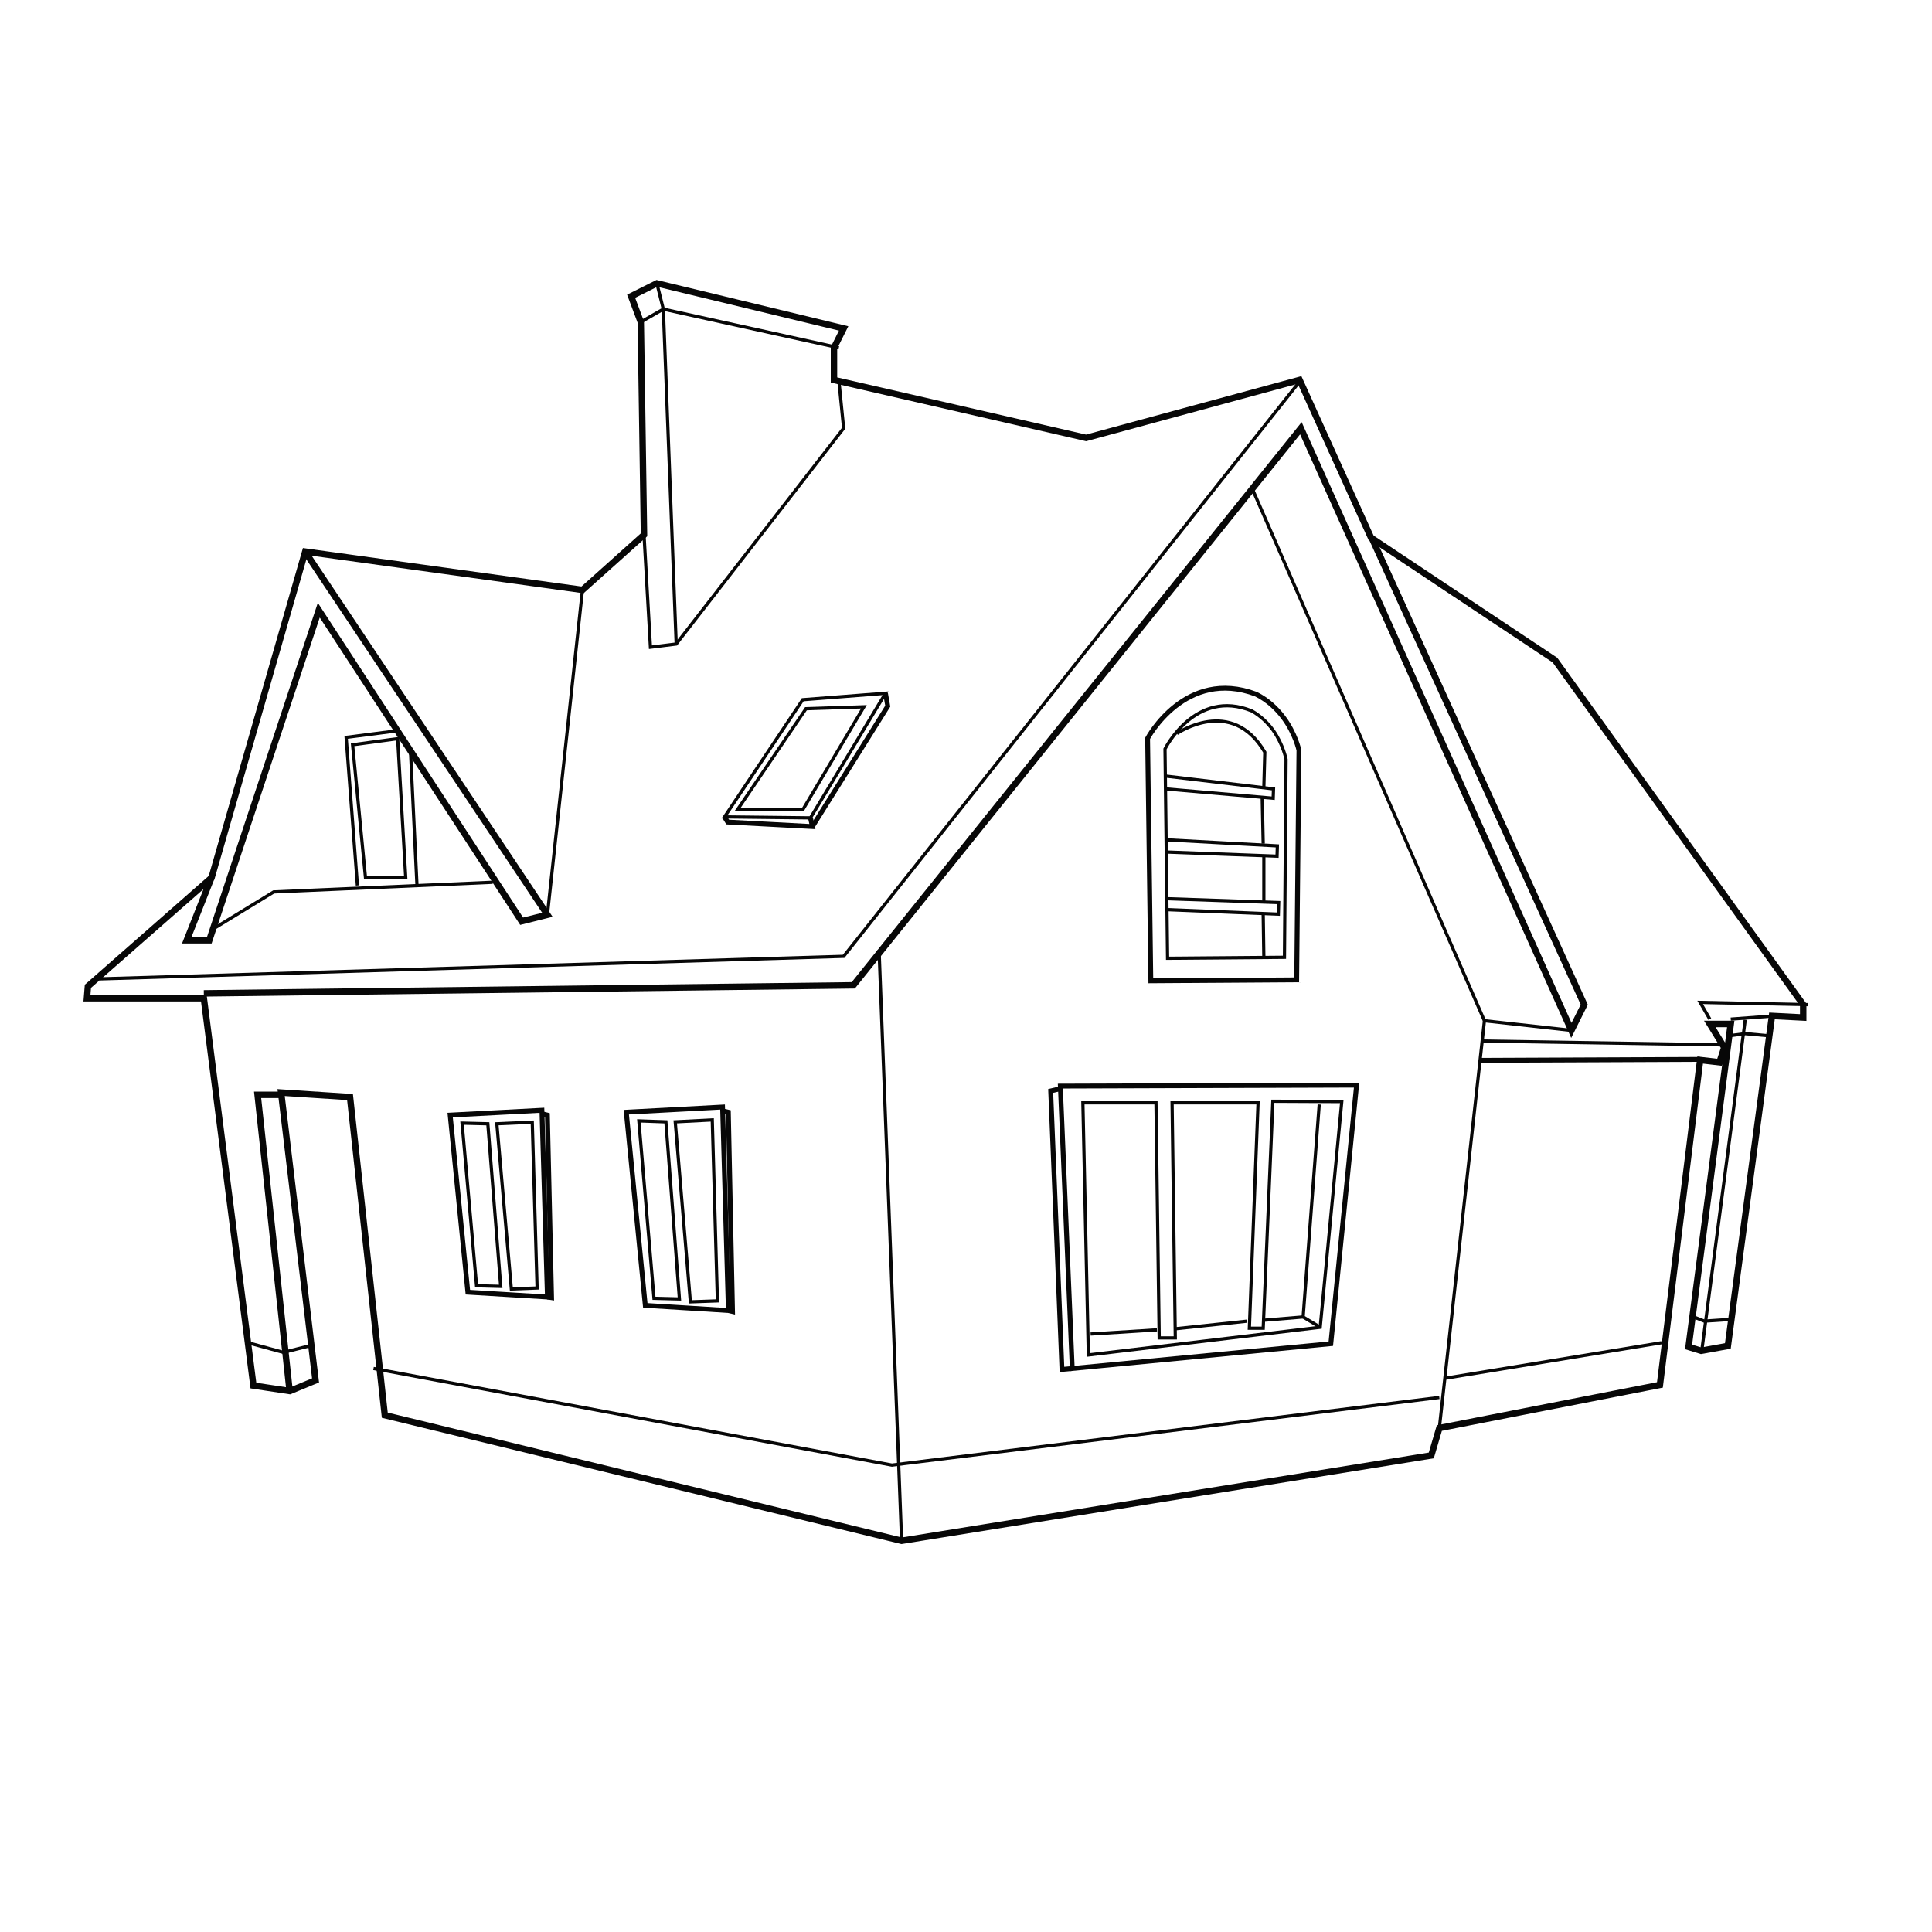 <?xml version="1.0" encoding="utf-8"?>
<!-- Generator: Adobe Illustrator 22.1.0, SVG Export Plug-In . SVG Version: 6.00 Build 0)  -->
<svg version="1.1" id="Layer_1" xmlns="http://www.w3.org/2000/svg" xmlns:xlink="http://www.w3.org/1999/xlink" x="0px" y="0px"
	 viewBox="0 0 600 600" style="enable-background:new 0 0 600 600;" xml:space="preserve">
<polygon style="fill:none;stroke:#070707;stroke-width:2;stroke-miterlimit:10;" points="27.3,306.3 65.7,272.6 94.8,171.3 
	180.9,183.2 200,166.1 199,100 196,92 204,88 262,102 259,108 259,118 337.3,136 403.6,118 425.8,167 482.9,205 560,312 560,316 
	550.3,315.5 536.6,418 528.3,419.5 524.4,418.3 537.5,318 531,318 535.5,325.3 534,329.9 528,329.2 515.5,430.1 447,443.5 
	444.5,452 280,478.5 119.5,439.5 108.7,340.7 87.3,339.3 98,428.7 90,432 78.7,430.3 63.3,310 27,310 "/>
<line style="fill:none;stroke:#070707;stroke-width:1.5;stroke-miterlimit:10;" x1="528" y1="329" x2="460" y2="329.3"/>
<polyline style="fill:none;stroke:#070707;stroke-miterlimit:10;" points="561.5,312 528,311.3 531,316.5 "/>
<line style="fill:none;stroke:#070707;stroke-miterlimit:10;" x1="535.5" y1="324.5" x2="460" y2="323.3"/>
<polyline style="fill:none;stroke:#070707;stroke-width:2;stroke-miterlimit:10;" points="63.3,308.5 265,306 404,133 488,320 
	492,312 426,167 "/>
<polyline style="fill:none;stroke:#070707;stroke-miterlimit:10;" points="31,304 262,297 404,118 "/>
<polyline style="fill:none;stroke:#070707;stroke-miterlimit:10;" points="260.5,118 262,133 210,200 202,201 200,166 "/>
<polyline style="fill:none;stroke:#070707;stroke-miterlimit:10;" points="210,200 206,96 204,88 "/>
<polyline style="fill:none;stroke:#070707;stroke-miterlimit:10;" points="199,100 206,96 260.5,108 "/>
<polyline style="fill:none;stroke:#070707;stroke-width:2;stroke-miterlimit:10;" points="94.8,171.4 170,284.1 162,286.1 99,189.5 
	65,292 58,292 65.7,272.5 "/>
<polyline style="fill:none;stroke:#070707;stroke-miterlimit:10;" points="67,288 85,277 153,274 "/>
<line style="fill:none;stroke:#070707;stroke-miterlimit:10;" x1="180.9" y1="183.1" x2="170" y2="284.1"/>
<line style="fill:none;stroke:#070707;stroke-miterlimit:10;" x1="273" y1="295" x2="280" y2="478.5"/>
<polyline style="fill:none;stroke:#070707;stroke-miterlimit:10;" points="77,417 88,420 96,418 "/>
<polyline style="fill:none;stroke:#070707;stroke-miterlimit:10;" points="116,425 277,455 447,434 "/>
<line style="fill:none;stroke:#070707;stroke-miterlimit:10;" x1="449" y1="428" x2="516" y2="417"/>
<polyline style="fill:none;stroke:#070707;stroke-miterlimit:10;" points="526,409 529.3,410.3 538.3,409.7 "/>
<line style="fill:none;stroke:#070707;stroke-miterlimit:10;" x1="537.5" y1="316.5" x2="551" y2="315.5"/>
<polyline style="fill:none;stroke:#070707;stroke-miterlimit:10;" points="536.7,321.7 542,321 549.7,321.7 "/>
<line style="fill:none;stroke:#070707;stroke-miterlimit:10;" x1="542" y1="316.7" x2="528.5" y2="419.5"/>
<polyline style="fill:none;stroke:#070707;stroke-width:2;stroke-miterlimit:10;" points="87,340 80,340 90,432.5 "/>
<g>
	<polygon style="fill:none;stroke:#070707;stroke-width:1.5;stroke-miterlimit:10;" points="139.8,346.3 145.3,401.3 170,402.8 
		168.3,344.8 	"/>
	<polygon style="fill:none;stroke:#070707;stroke-miterlimit:10;" points="143.5,348.8 148,399.3 155.5,399.5 151.5,349 	"/>
	<polygon style="fill:none;stroke:#070707;stroke-miterlimit:10;" points="154.3,349 158.8,400.3 166.8,400 165.3,348.5 	"/>
	<polyline style="fill:none;stroke:#070707;stroke-width:1.5;stroke-miterlimit:10;" points="168.8,346 170,346.3 171.3,403 
		170,402.8 	"/>
</g>
<g>
	<polygon style="fill:none;stroke:#070707;stroke-width:1.5;stroke-miterlimit:10;" points="194.5,345.4 200.4,405.4 226.2,407 
		224.4,343.8 	"/>
	<polygon style="fill:none;stroke:#070707;stroke-miterlimit:10;" points="198.4,348.1 203.1,403.2 211,403.4 206.8,348.4 	"/>
	<polygon style="fill:none;stroke:#070707;stroke-miterlimit:10;" points="209.7,348.4 214.4,404.3 222.8,404 221.2,347.8 	"/>
	<polyline style="fill:none;stroke:#070707;stroke-width:1.5;stroke-miterlimit:10;" points="224.9,345.1 226.2,345.4 227.5,407.3 
		226.2,407 	"/>
</g>
<g>
	<polygon style="fill:none;stroke:#070707;stroke-width:1.5;stroke-miterlimit:10;" points="329.3,337.3 333,425 413.3,417.3 
		421.3,337 	"/>
	<polygon style="fill:none;stroke:#070707;stroke-miterlimit:10;" points="336.3,342.5 338,420.8 410,412.2 416.7,342.1 395.3,342 
		392.3,412.5 388,412.5 390.7,342.5 364,342.5 365,415.5 360,415.5 359,342.5 	"/>
	<polyline style="fill:none;stroke:#070707;stroke-miterlimit:10;" points="409.7,343 404.7,409 410,412.2 	"/>
	<line style="fill:none;stroke:#070707;stroke-miterlimit:10;" x1="404.7" y1="409" x2="392.7" y2="410"/>
	<line style="fill:none;stroke:#070707;stroke-miterlimit:10;" x1="387.3" y1="410.3" x2="364.7" y2="412.7"/>
	<line style="fill:none;stroke:#070707;stroke-miterlimit:10;" x1="359.3" y1="413" x2="338.7" y2="414.3"/>
	<polyline style="fill:none;stroke:#070707;stroke-width:1.5;stroke-miterlimit:10;" points="329.3,338.1 326.3,338.8 329.8,425.3 
		333,425 	"/>
</g>
<polyline style="fill:none;stroke:#070707;stroke-miterlimit:10;" points="488,320 461,317 447,443.5 "/>
<line style="fill:none;stroke:#070707;stroke-miterlimit:10;" x1="461" y1="317" x2="389" y2="152"/>
<g>
	<path style="fill:none;stroke:#070707;stroke-width:1.5;stroke-miterlimit:10;" d="M398.4,222.6c3.9,5.1,5,10.4,5,10.4l-0.7,71.3
		l-45.3,0.3l-1-75.3c0,0,11.7-22,33.7-13.7C393.7,217.4,396.4,220,398.4,222.6"/>
	<path style="fill:none;stroke:#070707;stroke-miterlimit:10;" d="M395.4,226.8c3.1,4.4,4,9,4,9l-0.5,61.5l-36.3,0.3l-0.8-65
		c0,0,9.4-19,27-11.8C391.6,222.4,393.8,224.6,395.4,226.8"/>
	<polyline style="fill:none;stroke:#070707;stroke-miterlimit:10;" points="361.9,241 395.5,245 395.4,247.9 362,245 	"/>
	<polyline style="fill:none;stroke:#070707;stroke-miterlimit:10;" points="361.9,260.8 396.7,262.7 396.6,265.9 362,264.6 	"/>
	<polyline style="fill:none;stroke:#070707;stroke-miterlimit:10;" points="362.4,279.1 397.1,280.3 397,283.9 362.4,282.5 	"/>
	<path style="fill:none;stroke:#070707;stroke-miterlimit:10;" d="M365.5,227.8c0,0,17-11.8,27.3,5.8l-0.3,10.8"/>
	<line style="fill:none;stroke:#070707;stroke-miterlimit:10;" x1="392" y1="247.8" x2="392.3" y2="262"/>
	<line style="fill:none;stroke:#070707;stroke-miterlimit:10;" x1="392.5" y1="266" x2="392.5" y2="280"/>
	<line style="fill:none;stroke:#070707;stroke-miterlimit:10;" x1="392.3" y1="284" x2="392.5" y2="297.3"/>
</g>
<g>
	<polygon style="fill:none;stroke:#070707;stroke-miterlimit:10;" points="249.3,217.3 225,253.7 251.7,254 275,215.3 	"/>
	<polygon style="fill:none;stroke:#070707;stroke-miterlimit:10;" points="229,251.5 250.3,220.1 268.3,219.5 249.3,251.5 	"/>
	<polyline style="fill:none;stroke:#070707;stroke-width:1.5;stroke-miterlimit:10;" points="225,253.7 226,255.3 252.3,256.7 
		251.7,254 	"/>
	<polyline style="fill:none;stroke:#070707;stroke-width:1.5;stroke-miterlimit:10;" points="252.3,256.7 275.7,219.3 275,215.3 	
		"/>
</g>
<polyline style="fill:none;stroke:#070707;stroke-miterlimit:10;" points="111,275 107.5,229 123,227 "/>
<line style="fill:none;stroke:#070707;stroke-miterlimit:10;" x1="127.5" y1="233.5" x2="129.5" y2="275"/>
<polygon style="fill:none;stroke:#070707;stroke-miterlimit:10;" points="113.5,272.5 109.5,231.3 123.5,229.4 126,272.5 "/>
</svg>

